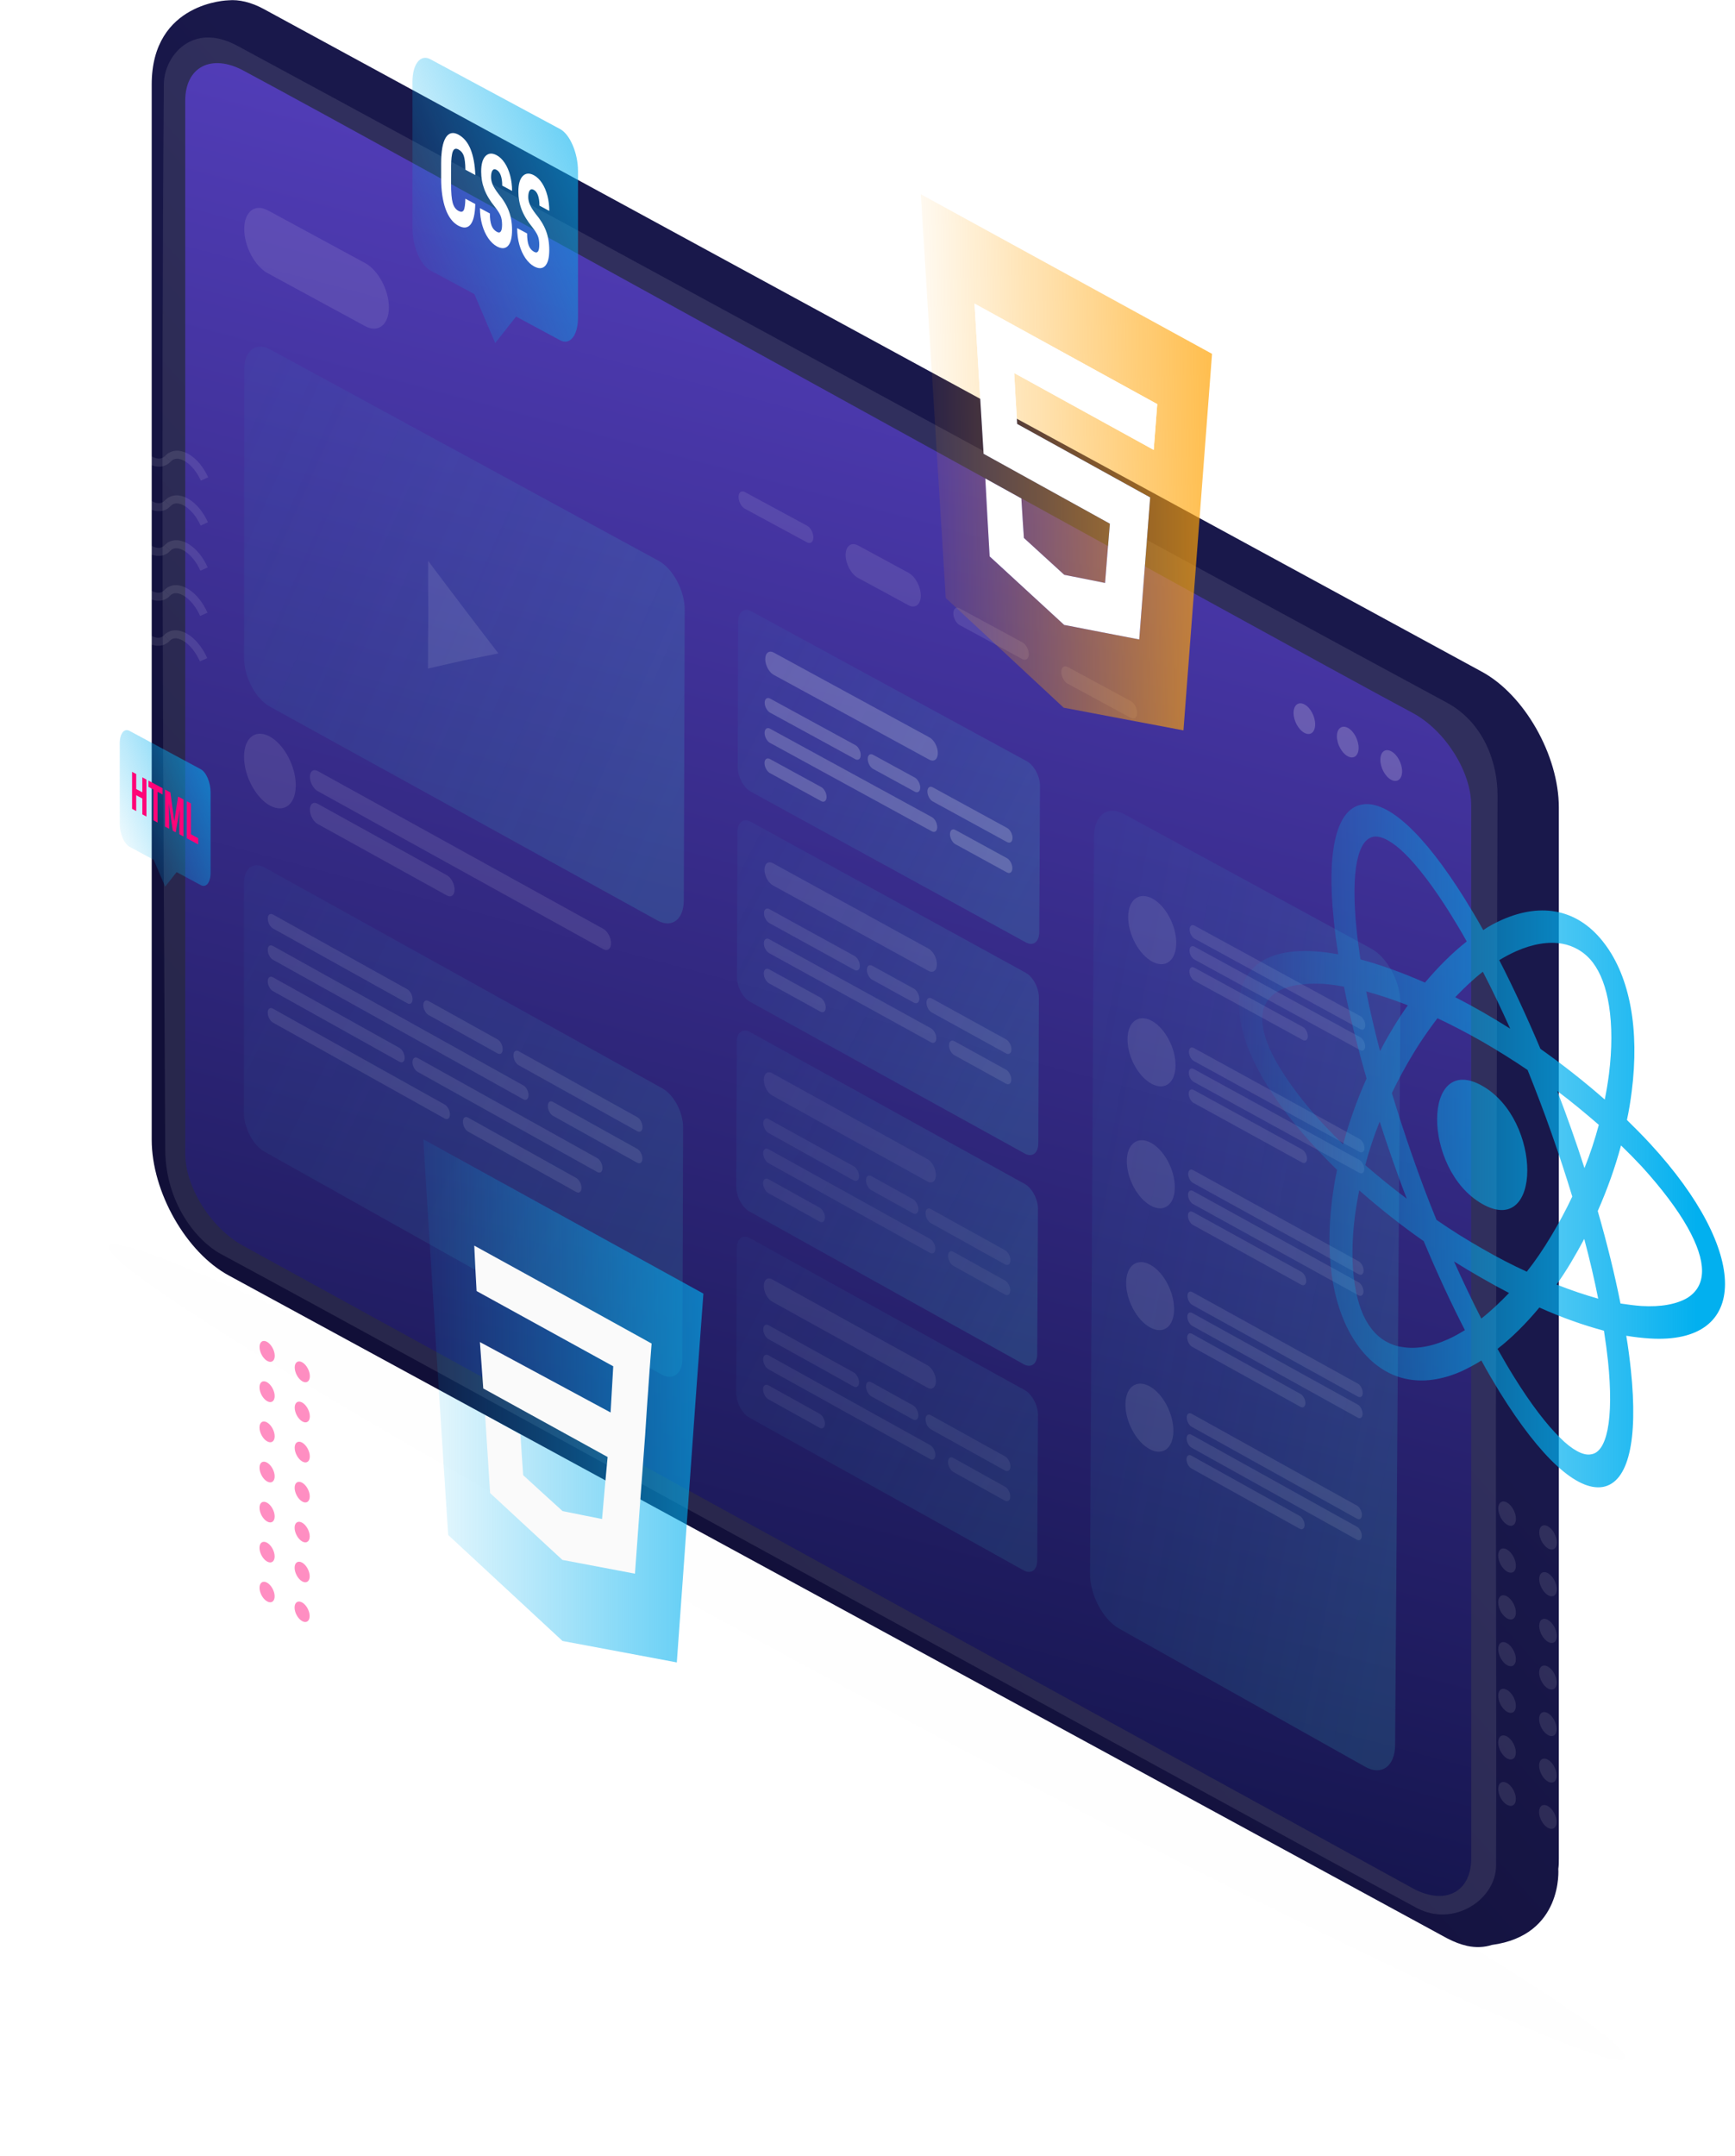 <svg width="648" height="805" viewBox="0 0 648 805" fill="none" xmlns="http://www.w3.org/2000/svg">
<g opacity="0.5" filter="url(#filter0_d)">
<ellipse rx="321.317" ry="15.412" transform="matrix(0.881 0.472 -0.529 0.848 323.802 612.947)" fill="black" fill-opacity="0.01"/>
</g>
<path d="M56.66 31.549C56.66 0.647 85.343 0.111 85.343 0.111C89.193 -0.246 93.813 0.826 98.433 3.326L553.33 250.764C569.308 259.338 582.205 282.023 582.205 301.494V693.933C582.205 695.362 582.205 696.612 582.013 697.863C582.013 697.863 583.938 722.691 557.18 726.264C554.485 727.157 551.212 727.336 547.94 726.621C545.63 726.085 543.127 725.192 540.432 723.763L85.535 476.326C69.557 467.752 56.66 445.066 56.66 425.596V33.157C56.66 32.8 56.66 32.442 56.66 32.264C56.66 32.085 56.66 31.906 56.66 31.549Z" fill="url(#paint0_linear)"/>
<path opacity="0.1" fill-rule="evenodd" clip-rule="evenodd" d="M88.532 17.035C149.65 49.883 483.06 231.559 540.255 262.301C554.23 269.812 559.361 284.934 559.315 297.104C559.065 362.667 559.013 437.703 558.76 503.569C558.508 569.653 559.016 630.134 558.76 696.607C558.76 709.262 542.929 719.865 529.082 712.426C470.67 681.044 142.344 500.413 82.486 468.254C73.602 463.482 61.832 449.362 61.718 429.315C60.929 290.346 60.141 165.047 61.192 31.394C61.274 21.091 71.674 7.974 88.532 17.035Z" fill="white"/>
<path d="M69.18 37.622V430.776C69.18 443.458 78.998 458.82 90.933 465.251L527.732 705.164C539.667 711.594 549.484 706.593 549.484 693.91V300.756C549.484 288.074 539.667 272.712 527.732 266.282C477.938 239.728 140.727 52.923 90.933 26.369C78.998 19.938 69.18 24.94 69.18 37.622Z" fill="url(#paint1_linear)"/>
<path opacity="0.2" fill-rule="evenodd" clip-rule="evenodd" d="M519.62 280.549C521.905 281.772 523.688 285.144 523.664 288.062C523.644 290.981 521.876 292.398 519.542 291.161C517.306 289.952 515.522 286.595 515.547 283.682C515.566 280.763 517.335 279.331 519.62 280.554V280.549Z" fill="white"/>
<path opacity="0.2" fill-rule="evenodd" clip-rule="evenodd" d="M503.429 271.799C505.665 273.008 507.448 276.384 507.429 279.302C507.409 282.221 505.592 283.61 503.361 282.401C501.124 281.193 499.292 277.816 499.312 274.903C499.331 271.989 501.192 270.596 503.429 271.799Z" fill="white"/>
<path opacity="0.2" fill-rule="evenodd" clip-rule="evenodd" d="M487.244 263.063C489.504 264.281 491.214 267.618 491.195 270.532C491.175 273.445 489.412 274.863 487.175 273.66C484.89 272.427 483.107 269.08 483.127 266.166C483.146 263.253 484.983 261.845 487.244 263.063Z" fill="white"/>
<path opacity="0.6" fill-rule="evenodd" clip-rule="evenodd" d="M419.724 303.931C450.414 320.619 481.192 337.389 512.072 354.193C518.187 357.521 523.098 366.725 523.04 374.686C522.708 421.026 522.377 467.322 522.046 513.487C521.714 559.563 521.388 605.635 521.057 651.581C520.998 659.542 516.024 663.177 509.938 659.761C479.204 642.509 448.572 625.3 418.028 608.169C411.991 604.783 407.095 595.642 407.134 587.725C407.382 542.028 407.626 496.2 407.874 450.376C408.123 404.46 408.371 358.413 408.62 312.321C408.664 304.404 413.653 300.633 419.719 303.931H419.724Z" fill="url(#paint2_linear)"/>
<g opacity="0.1">
<path fill-rule="evenodd" clip-rule="evenodd" d="M430.453 335.557C435.427 338.271 439.354 345.73 439.315 352.206C439.276 358.681 435.267 361.784 430.321 359.066C425.322 356.347 421.327 348.863 421.361 342.398C421.395 335.927 425.478 332.848 430.453 335.557Z" fill="white"/>
<path fill-rule="evenodd" clip-rule="evenodd" d="M446.122 353.497C466.742 364.742 487.317 376.007 508.044 387.315C509.057 387.866 509.88 389.381 509.871 390.75C509.861 392.075 509.023 392.684 508.01 392.134C487.283 380.825 466.712 369.551 446.093 358.306C445.07 357.745 444.256 356.225 444.261 354.905C444.271 353.541 445.094 352.946 446.117 353.507L446.122 353.497Z" fill="white"/>
<path fill-rule="evenodd" clip-rule="evenodd" d="M446.078 361.341C459.565 368.708 473.109 376.089 486.645 383.505C487.619 384.041 488.481 385.61 488.472 386.935C488.462 388.26 487.585 388.894 486.61 388.363C473.08 380.942 459.535 373.561 446.049 366.189C445.026 365.629 444.212 364.065 444.222 362.739C444.232 361.419 445.06 360.781 446.078 361.341Z" fill="white"/>
<path fill-rule="evenodd" clip-rule="evenodd" d="M446.171 345.653C466.796 356.888 487.371 368.148 508.103 379.447C509.116 379.997 509.939 381.556 509.93 382.881C509.92 384.207 509.082 384.86 508.069 384.309C487.342 373.005 466.766 361.746 446.142 350.5C445.119 349.945 444.305 348.376 444.31 347.056C444.32 345.735 445.148 345.097 446.167 345.657L446.171 345.653Z" fill="white"/>
</g>
<g opacity="0.1">
<path fill-rule="evenodd" clip-rule="evenodd" d="M430.194 381.21C435.164 383.934 439.086 391.403 439.047 397.878C439.008 404.353 435.003 407.403 430.057 404.675C425.063 401.947 421.068 394.497 421.107 388.031C421.141 381.561 425.224 378.487 430.194 381.21Z" fill="white"/>
<path fill-rule="evenodd" clip-rule="evenodd" d="M445.849 399.184C466.453 410.473 487.014 421.781 507.726 433.134C508.74 433.689 509.563 435.243 509.553 436.574C509.543 437.899 508.705 438.508 507.692 437.952C486.98 426.595 466.424 415.282 445.819 403.988C444.796 403.428 443.982 401.903 443.992 400.582C444.002 399.262 444.825 398.628 445.849 399.189V399.184Z" fill="white"/>
<path fill-rule="evenodd" clip-rule="evenodd" d="M445.804 406.984C459.281 414.38 472.816 421.791 486.342 429.235C487.316 429.771 488.178 431.345 488.169 432.67C488.159 433.996 487.282 434.629 486.312 434.093C472.787 426.643 459.257 419.233 445.78 411.832C444.757 411.271 443.943 409.703 443.953 408.382C443.963 407.062 444.786 406.428 445.809 406.989L445.804 406.984Z" fill="white"/>
<path fill-rule="evenodd" clip-rule="evenodd" d="M445.898 391.344C466.507 402.623 487.068 413.971 507.785 425.314C508.799 425.869 509.622 427.379 509.612 428.705C509.602 430.03 508.764 430.683 507.751 430.127C487.039 418.78 466.478 407.471 445.869 396.187C444.845 395.627 444.032 394.058 444.041 392.738C444.051 391.373 444.875 390.784 445.898 391.339V391.344Z" fill="white"/>
</g>
<g opacity="0.1">
<path fill-rule="evenodd" clip-rule="evenodd" d="M429.931 426.78C434.9 429.513 438.818 436.948 438.779 443.424C438.74 449.899 434.735 452.944 429.794 450.201C424.805 447.463 420.81 440.003 420.849 433.538C420.883 427.068 424.961 424.047 429.931 426.78Z" fill="white"/>
<path fill-rule="evenodd" clip-rule="evenodd" d="M445.575 444.744C466.165 456.077 486.711 467.429 507.408 478.825C508.422 479.381 509.24 480.94 509.236 482.265C509.226 483.59 508.388 484.243 507.379 483.683C486.682 472.282 466.141 460.925 445.55 449.587C444.527 449.027 443.714 447.453 443.723 446.132C443.733 444.812 444.556 444.179 445.58 444.739L445.575 444.744Z" fill="white"/>
<path fill-rule="evenodd" clip-rule="evenodd" d="M445.531 452.583C458.998 460.009 472.524 467.449 486.039 474.923C487.014 475.458 487.871 476.988 487.866 478.314C487.857 479.639 486.98 480.272 486.01 479.731C472.494 472.253 458.969 464.813 445.507 457.382C444.484 456.817 443.67 455.248 443.68 453.928C443.69 452.608 444.513 452.018 445.536 452.583H445.531Z" fill="white"/>
<path fill-rule="evenodd" clip-rule="evenodd" d="M445.624 436.944C466.219 448.272 486.765 459.614 507.463 471.006C508.476 471.561 509.295 473.076 509.29 474.445C509.28 475.771 508.442 476.38 507.433 475.819C486.736 464.428 466.19 453.076 445.6 441.748C444.576 441.187 443.763 439.658 443.773 438.337C443.782 436.973 444.606 436.383 445.629 436.944H445.624Z" fill="white"/>
</g>
<g opacity="0.1">
<path fill-rule="evenodd" clip-rule="evenodd" d="M429.668 472.302C434.633 475.045 438.55 482.489 438.511 488.921C438.472 495.396 434.472 498.431 429.537 495.679C424.552 492.931 420.562 485.462 420.596 478.996C420.63 472.57 424.703 469.559 429.668 472.302Z" fill="white"/>
<path fill-rule="evenodd" clip-rule="evenodd" d="M445.309 490.3C465.885 501.677 486.426 513.054 507.148 524.518C508.122 525.054 508.931 526.637 508.921 527.963C508.911 529.288 508.088 529.916 507.114 529.376C486.397 517.867 465.855 506.486 445.28 495.099C444.257 494.534 443.448 492.96 443.453 491.64C443.463 490.363 444.286 489.73 445.309 490.295V490.3Z" fill="white"/>
<path fill-rule="evenodd" clip-rule="evenodd" d="M445.26 498.095C458.717 505.545 472.233 513.019 485.739 520.522C486.713 521.063 487.571 522.593 487.561 523.918C487.551 525.244 486.679 525.872 485.704 525.331C472.199 517.828 458.683 510.354 445.231 502.9C444.212 502.334 443.399 500.761 443.404 499.44C443.413 498.12 444.237 497.53 445.26 498.095Z" fill="white"/>
<path fill-rule="evenodd" clip-rule="evenodd" d="M445.353 482.499C465.933 493.871 486.474 505.238 507.196 516.693C508.17 517.229 508.979 518.812 508.969 520.138C508.96 521.463 508.136 522.047 507.162 521.507C486.44 510.047 465.899 498.675 445.323 487.299C444.3 486.733 443.491 485.208 443.496 483.883C443.506 482.563 444.329 481.929 445.353 482.495V482.499Z" fill="white"/>
</g>
<g opacity="0.1">
<path fill-rule="evenodd" clip-rule="evenodd" d="M429.409 517.691C434.369 520.444 438.282 527.899 438.248 534.374C438.209 540.805 434.213 543.831 429.278 541.068C424.294 538.311 420.308 530.832 420.342 524.41C420.376 517.94 424.449 514.939 429.409 517.691Z" fill="white"/>
<path fill-rule="evenodd" clip-rule="evenodd" d="M445.035 535.767C465.595 547.188 486.122 558.613 506.829 570.116C507.804 570.657 508.613 572.197 508.603 573.522C508.593 574.847 507.77 575.476 506.795 574.935C486.093 563.427 465.566 552.001 445.005 540.571C443.987 540.006 443.173 538.432 443.183 537.107C443.193 535.786 444.016 535.202 445.035 535.767Z" fill="white"/>
<path fill-rule="evenodd" clip-rule="evenodd" d="M444.986 543.568C458.433 551.047 471.939 558.545 485.435 566.078C486.405 566.618 487.267 568.153 487.257 569.478C487.247 570.804 486.375 571.388 485.401 570.847C471.905 563.31 458.399 555.812 444.956 548.328C443.938 547.758 443.124 546.228 443.134 544.908C443.144 543.587 443.967 543.003 444.986 543.568Z" fill="white"/>
<path fill-rule="evenodd" clip-rule="evenodd" d="M445.079 527.923C465.645 539.338 486.172 550.749 506.879 562.248C507.853 562.789 508.662 564.372 508.652 565.697C508.642 567.023 507.819 567.651 506.845 567.11C486.137 555.607 465.611 544.191 445.05 532.771C444.031 532.205 443.218 530.632 443.228 529.306C443.237 527.986 444.061 527.358 445.079 527.923Z" fill="white"/>
</g>
<g opacity="0.1">
<path fill-rule="evenodd" clip-rule="evenodd" d="M118.608 287.877C153.966 307.439 189.617 327.108 225.32 346.841C226.914 347.723 228.224 350.13 228.219 352.225C228.215 354.32 226.899 355.309 225.301 354.427C189.602 334.68 153.952 314.952 118.599 295.38C117.044 294.523 115.744 292.116 115.744 290.079C115.744 287.999 117.054 287.019 118.604 287.877H118.608Z" fill="white"/>
<path fill-rule="evenodd" clip-rule="evenodd" d="M118.599 300.111C134.628 308.989 150.76 317.89 166.931 326.831C168.486 327.688 169.787 330.11 169.782 332.195C169.777 334.281 168.471 335.255 166.917 334.393C150.751 325.447 134.614 316.541 118.589 307.654C117.035 306.791 115.734 304.389 115.734 302.304C115.734 300.224 117.04 299.244 118.594 300.107L118.599 300.111Z" fill="white"/>
<path fill-rule="evenodd" clip-rule="evenodd" d="M100.787 275.044C106.141 277.996 110.473 286.143 110.468 293.256C110.463 300.365 106.151 303.746 100.772 300.789C95.447 297.826 91.14 289.685 91.14 282.581C91.145 275.477 95.432 272.091 100.787 275.044Z" fill="white"/>
</g>
<path opacity="0.6" fill-rule="evenodd" clip-rule="evenodd" d="M100.821 130.445C124.802 143.503 148.9 156.595 173.072 169.73C197.257 182.876 221.58 196.133 245.951 209.395C251.344 212.328 255.739 220.533 255.72 227.691C255.612 263.887 255.5 300.083 255.393 336.191C255.374 343.309 250.989 346.71 245.566 343.723C221.239 330.32 196.975 316.892 172.843 303.591C148.72 290.299 124.676 277.051 100.748 263.838C95.462 260.919 91.154 252.778 91.159 245.718C91.174 209.848 91.189 173.984 91.203 138.075C91.208 130.972 95.525 127.561 100.821 130.445Z" fill="url(#paint3_linear)"/>
<path opacity="0.1" fill-rule="evenodd" clip-rule="evenodd" d="M186.148 243.978C181.739 238.258 177.334 232.504 172.973 226.745C168.564 220.947 164.203 215.178 159.891 209.415C159.882 216.153 159.921 222.872 159.96 229.634C159.901 236.3 159.843 242.97 159.833 249.659C164.155 248.651 168.525 247.642 172.944 246.663C177.315 245.766 181.734 244.87 186.153 243.978H186.148Z" fill="white"/>
<path opacity="0.5" fill-rule="evenodd" clip-rule="evenodd" d="M98.774 323.912C123.354 337.569 148.008 351.221 172.735 364.956C197.476 378.696 222.393 392.548 247.373 406.399C251.675 408.787 255.154 415.355 255.134 420.987C255.047 449.806 254.959 478.577 254.876 507.308C254.861 512.941 251.358 515.655 247.066 513.248C222.125 499.269 197.252 485.291 172.554 471.424C147.872 457.563 123.257 443.789 98.72 430.005C94.555 427.667 91.086 421.079 91.091 415.491C91.1 386.988 91.115 358.442 91.125 329.851C91.125 324.263 94.603 321.603 98.779 323.922L98.774 323.912Z" fill="url(#paint4_linear)"/>
<g opacity="0.1">
<path fill-rule="evenodd" clip-rule="evenodd" d="M101.956 341.491C118.658 350.773 135.389 360.098 152.14 369.414C153.246 370.028 154.074 371.67 154.074 373.107C154.074 374.54 153.241 375.246 152.135 374.632C135.389 365.312 118.658 355.981 101.956 346.695C100.85 346.081 100.021 344.444 100.021 343.016C100.021 341.584 100.85 340.877 101.961 341.496L101.956 341.491Z" fill="white"/>
<path fill-rule="evenodd" clip-rule="evenodd" d="M160.077 373.809C168.647 378.564 177.208 383.354 185.822 388.124C186.933 388.738 187.756 390.389 187.751 391.822C187.746 393.259 186.923 393.961 185.812 393.342C177.198 388.567 168.637 383.782 160.072 379.022C158.961 378.408 158.089 376.762 158.094 375.329C158.094 373.897 158.971 373.19 160.082 373.809H160.077Z" fill="white"/>
<path fill-rule="evenodd" clip-rule="evenodd" d="M193.711 392.533C208.464 400.738 223.227 408.933 238.039 417.172C239.101 417.762 239.973 419.418 239.968 420.86C239.963 422.303 239.086 422.999 238.024 422.41C223.217 414.166 208.449 405.966 193.701 397.761C192.629 397.167 191.767 395.495 191.772 394.058C191.776 392.621 192.639 391.939 193.711 392.533Z" fill="white"/>
<path fill-rule="evenodd" clip-rule="evenodd" d="M101.951 353.234C133.016 370.521 164.169 387.895 195.474 405.308C196.536 405.898 197.408 407.53 197.403 408.967C197.398 410.405 196.521 411.082 195.464 410.488C164.16 393.064 133.011 375.68 101.946 358.389C100.84 357.775 100.012 356.138 100.012 354.71C100.012 353.278 100.84 352.615 101.951 353.234Z" fill="white"/>
<path fill-rule="evenodd" clip-rule="evenodd" d="M206.553 411.486C217.004 417.294 227.499 423.14 238.003 428.992C239.065 429.582 239.937 431.194 239.933 432.636C239.928 434.079 239.051 434.775 237.989 434.186C227.489 428.334 216.994 422.483 206.543 416.675C205.432 416.056 204.609 414.405 204.614 412.967C204.619 411.53 205.447 410.872 206.553 411.491V411.486Z" fill="white"/>
<path fill-rule="evenodd" clip-rule="evenodd" d="M101.946 364.937C117.625 373.682 133.387 382.496 149.207 391.305C150.269 391.895 151.141 393.566 151.137 394.998C151.137 396.431 150.26 397.064 149.197 396.475C133.377 387.666 117.62 378.847 101.941 370.096C100.835 369.478 100.007 367.889 100.007 366.457C100.007 365.024 100.835 364.318 101.941 364.937H101.946Z" fill="white"/>
<path fill-rule="evenodd" clip-rule="evenodd" d="M156.028 395.091C178.333 407.505 200.672 419.973 223.075 432.456C224.185 433.075 225.009 434.726 225.004 436.169C224.999 437.606 224.171 438.264 223.065 437.645C200.667 425.157 178.328 412.684 156.023 400.265C154.912 399.646 154.04 398.048 154.045 396.616C154.045 395.183 154.922 394.477 156.032 395.096L156.028 395.091Z" fill="white"/>
<path fill-rule="evenodd" clip-rule="evenodd" d="M101.937 376.64C123.272 388.538 144.652 400.475 166.114 412.456C167.186 413.055 168.048 414.717 168.043 416.154C168.043 417.587 167.176 418.274 166.104 417.674C144.642 405.689 123.262 393.747 101.932 381.844C100.826 381.225 99.997 379.593 99.997 378.16C99.997 376.728 100.826 376.026 101.932 376.64H101.937Z" fill="white"/>
<path fill-rule="evenodd" clip-rule="evenodd" d="M174.82 417.318C188.267 424.817 201.71 432.344 215.206 439.867C216.317 440.486 217.184 442.138 217.184 443.58C217.179 445.017 216.307 445.719 215.196 445.1C201.7 437.572 188.262 430.04 174.815 422.542C173.709 421.923 172.881 420.276 172.886 418.843C172.891 417.406 173.714 416.705 174.825 417.323L174.82 417.318Z" fill="white"/>
</g>
<path opacity="0.6" fill-rule="evenodd" clip-rule="evenodd" d="M280.567 228.245C314.741 246.843 349.022 265.484 383.455 284.223C386.217 285.728 388.439 289.884 388.424 293.49C388.332 311.727 388.239 329.915 388.147 348.108C388.127 351.708 385.886 353.409 383.167 351.918C348.735 333.047 314.488 314.294 280.392 295.609C277.727 294.147 275.505 290.006 275.515 286.42C275.573 268.329 275.637 250.234 275.695 232.051C275.705 228.508 277.941 226.813 280.572 228.245H280.567Z" fill="url(#paint5_linear)"/>
<path opacity="0.6" fill-rule="evenodd" clip-rule="evenodd" d="M280.348 306.84C314.439 325.545 348.681 344.317 383.109 363.251C385.827 364.747 388.039 368.932 388.02 372.538C387.927 390.726 387.883 408.875 387.791 427.019C387.771 430.576 385.486 432.271 382.768 430.766C348.379 411.764 314.176 392.884 280.119 374.072C277.459 372.601 275.237 368.45 275.247 364.908C275.305 346.856 275.369 328.809 275.427 310.714C275.437 307.089 277.683 305.374 280.348 306.835V306.84Z" fill="url(#paint6_linear)"/>
<g opacity="0.1">
<path fill-rule="evenodd" clip-rule="evenodd" d="M287.33 339.47C297.947 345.302 308.563 351.139 319.175 356.981C320.242 357.57 321.158 359.261 321.153 360.703C321.148 362.107 320.223 362.779 319.156 362.189C308.544 356.343 297.927 350.501 287.311 344.669C286.244 344.084 285.328 342.398 285.333 341C285.337 339.558 286.263 338.881 287.33 339.465V339.47Z" fill="white"/>
<path fill-rule="evenodd" clip-rule="evenodd" d="M325.767 360.62C330.955 363.48 336.188 366.34 341.372 369.205C342.439 369.794 343.355 371.485 343.351 372.932C343.346 374.335 342.42 375.008 341.353 374.423C336.169 371.558 330.931 368.693 325.747 365.833C324.631 365.219 323.764 363.553 323.769 362.155C323.774 360.708 324.651 360.006 325.767 360.62Z" fill="white"/>
<path fill-rule="evenodd" clip-rule="evenodd" d="M348.013 372.845C357.222 377.912 366.474 383.028 375.741 388.114C376.896 388.748 377.773 390.4 377.763 391.851C377.758 393.255 376.872 393.976 375.717 393.342C366.45 388.251 357.202 383.14 347.994 378.068C346.878 377.454 346.011 375.788 346.021 374.384C346.025 372.937 346.902 372.236 348.018 372.85L348.013 372.845Z" fill="white"/>
<path fill-rule="evenodd" clip-rule="evenodd" d="M287.286 350.71C307.399 361.775 327.511 372.864 347.721 383.983C348.788 384.572 349.704 386.268 349.694 387.715C349.69 389.162 348.764 389.79 347.697 389.201C327.492 378.078 307.379 366.983 287.266 355.914C286.199 355.329 285.283 353.687 285.288 352.24C285.293 350.798 286.219 350.121 287.286 350.71Z" fill="white"/>
<path fill-rule="evenodd" clip-rule="evenodd" d="M356.448 388.787C362.845 392.304 369.281 395.871 375.688 399.403C376.843 400.042 377.72 401.693 377.71 403.14C377.705 404.587 376.814 405.265 375.664 404.626C369.257 401.094 362.82 397.528 356.423 394.01C355.307 393.396 354.44 391.769 354.45 390.321C354.455 388.874 355.332 388.178 356.448 388.792V388.787Z" fill="white"/>
<path fill-rule="evenodd" clip-rule="evenodd" d="M287.247 361.945C293.644 365.468 300.041 368.991 306.434 372.513C307.501 373.103 308.417 374.794 308.412 376.236C308.407 377.678 307.481 378.355 306.414 377.766C300.017 374.238 293.624 370.716 287.227 367.193C286.16 366.608 285.244 364.918 285.249 363.475C285.254 362.033 286.18 361.356 287.247 361.945Z" fill="white"/>
<path fill-rule="evenodd" clip-rule="evenodd" d="M288.698 322.349C307.997 332.936 327.345 343.572 346.785 354.233C348.534 355.193 349.928 357.814 349.918 360.094C349.908 362.418 348.495 363.48 346.746 362.52C327.306 351.85 307.963 341.209 288.669 330.612C286.925 329.652 285.526 327.05 285.531 324.731C285.541 322.456 286.954 321.389 288.698 322.349Z" fill="white"/>
</g>
<g opacity="0.6">
<path fill-rule="evenodd" clip-rule="evenodd" d="M280.081 385.351C314.133 404.183 348.331 423.082 382.715 442.098C385.433 443.604 387.689 447.799 387.67 451.356C387.577 469.5 387.485 487.605 387.392 505.706C387.372 509.306 385.092 510.948 382.374 509.438C348.029 490.309 313.865 471.298 279.852 452.359C277.191 450.878 274.975 446.761 274.984 443.18C275.043 425.172 275.106 407.169 275.165 389.074C275.174 385.575 277.416 383.875 280.076 385.346L280.081 385.351Z" fill="url(#paint7_linear)"/>
<g opacity="0.1">
<path fill-rule="evenodd" clip-rule="evenodd" d="M287.053 417.873C297.655 423.744 308.257 429.62 318.859 435.506C319.926 436.095 320.837 437.791 320.832 439.238C320.827 440.685 319.902 441.353 318.835 440.763C308.232 434.877 297.635 428.992 287.028 423.077C285.966 422.482 285.045 420.84 285.055 419.398C285.06 417.956 285.986 417.284 287.048 417.873H287.053Z" fill="white"/>
<path fill-rule="evenodd" clip-rule="evenodd" d="M325.44 439.165C330.62 442.045 335.848 444.924 341.027 447.809C342.094 448.403 343.005 450.099 343 451.546C342.995 452.993 342.069 453.665 341.002 453.071C335.823 450.186 330.595 447.302 325.416 444.422C324.305 443.804 323.438 442.137 323.443 440.69C323.448 439.243 324.325 438.546 325.44 439.165Z" fill="white"/>
<path fill-rule="evenodd" clip-rule="evenodd" d="M347.663 451.477C356.862 456.578 366.1 461.728 375.357 466.849C376.512 467.487 377.384 469.144 377.379 470.591C377.374 472.038 376.487 472.754 375.332 472.116C366.08 466.99 356.837 461.84 347.644 456.734C346.528 456.115 345.665 454.444 345.67 452.997C345.675 451.55 346.552 450.853 347.668 451.472L347.663 451.477Z" fill="white"/>
<path fill-rule="evenodd" clip-rule="evenodd" d="M287.014 429.113C307.102 440.256 327.19 451.418 347.371 462.615C348.438 463.204 349.349 464.861 349.344 466.308C349.339 467.755 348.414 468.422 347.347 467.833C327.166 456.637 307.078 445.464 286.994 434.317C285.932 433.727 285.016 432.037 285.021 430.594C285.026 429.152 285.952 428.524 287.014 429.113Z" fill="white"/>
<path fill-rule="evenodd" clip-rule="evenodd" d="M356.082 467.448C362.47 470.99 368.901 474.576 375.298 478.133C376.448 478.771 377.325 480.384 377.32 481.836C377.315 483.283 376.429 483.999 375.274 483.361C368.877 479.804 362.445 476.213 356.058 472.671C354.942 472.052 354.08 470.376 354.085 468.929C354.089 467.482 354.966 466.829 356.082 467.448Z" fill="white"/>
<path fill-rule="evenodd" clip-rule="evenodd" d="M286.974 440.31C293.362 443.852 299.749 447.404 306.137 450.951C307.204 451.54 308.115 453.236 308.11 454.639C308.105 456.086 307.179 456.754 306.117 456.159C299.73 452.607 293.342 449.06 286.955 445.513C285.893 444.924 284.977 443.233 284.981 441.791C284.986 440.393 285.912 439.72 286.974 440.31Z" fill="white"/>
<path fill-rule="evenodd" clip-rule="evenodd" d="M288.421 400.757C307.696 411.418 327.019 422.122 346.435 432.86C348.179 433.825 349.573 436.495 349.563 438.775C349.553 441.056 348.141 442.157 346.396 441.192C326.98 430.449 307.662 419.735 288.392 409.064C286.648 408.1 285.25 405.444 285.259 403.174C285.269 400.898 286.677 399.792 288.421 400.757Z" fill="white"/>
</g>
</g>
<g opacity="0.7">
<path opacity="0.6" fill-rule="evenodd" clip-rule="evenodd" d="M280.081 462.334C314.133 481.165 348.331 500.064 382.715 519.081C385.433 520.586 387.689 524.781 387.67 528.338C387.577 546.482 387.485 564.587 387.392 582.688C387.372 586.288 385.092 587.93 382.374 586.42C348.029 567.292 313.865 548.28 279.852 529.342C277.191 527.86 274.975 523.743 274.984 520.162C275.043 502.154 275.106 484.151 275.165 466.056C275.174 462.558 277.416 460.857 280.076 462.329L280.081 462.334Z" fill="url(#paint8_linear)"/>
<g opacity="0.1">
<path fill-rule="evenodd" clip-rule="evenodd" d="M287.053 494.856C297.655 500.727 308.257 506.603 318.859 512.488C319.926 513.078 320.837 514.773 320.832 516.22C320.827 517.668 319.902 518.335 318.835 517.745C308.232 511.86 297.635 505.974 287.028 500.059C285.966 499.465 285.045 497.823 285.055 496.381C285.06 494.938 285.986 494.266 287.048 494.856H287.053Z" fill="white"/>
<path fill-rule="evenodd" clip-rule="evenodd" d="M325.44 516.148C330.62 519.027 335.848 521.907 341.027 524.791C342.094 525.385 343.005 527.081 343 528.528C342.995 529.975 342.069 530.647 341.002 530.053C335.823 527.169 330.595 524.284 325.416 521.405C324.305 520.786 323.438 519.12 323.443 517.673C323.448 516.226 324.325 515.529 325.44 516.148Z" fill="white"/>
<path fill-rule="evenodd" clip-rule="evenodd" d="M347.663 528.459C356.862 533.56 366.1 538.71 375.357 543.831C376.512 544.469 377.384 546.126 377.379 547.573C377.374 549.02 376.487 549.736 375.332 549.098C366.08 543.972 356.837 538.822 347.644 533.716C346.528 533.098 345.665 531.426 345.67 529.979C345.675 528.532 346.552 527.836 347.668 528.454L347.663 528.459Z" fill="white"/>
<path fill-rule="evenodd" clip-rule="evenodd" d="M287.014 506.096C307.102 517.238 327.19 528.401 347.371 539.597C348.438 540.187 349.349 541.843 349.344 543.29C349.339 544.737 348.414 545.405 347.347 544.815C327.166 533.619 307.078 522.447 286.994 511.299C285.932 510.71 285.016 509.019 285.021 507.577C285.026 506.135 285.952 505.506 287.014 506.096Z" fill="white"/>
<path fill-rule="evenodd" clip-rule="evenodd" d="M356.082 544.43C362.47 547.973 368.901 551.559 375.298 555.115C376.448 555.754 377.325 557.366 377.32 558.818C377.315 560.265 376.429 560.982 375.274 560.343C368.877 556.786 362.445 553.196 356.058 549.654C354.942 549.035 354.08 547.359 354.085 545.912C354.089 544.465 354.966 543.812 356.082 544.43Z" fill="white"/>
<path fill-rule="evenodd" clip-rule="evenodd" d="M286.974 517.292C293.362 520.834 299.749 524.386 306.137 527.933C307.204 528.523 308.115 530.218 308.11 531.622C308.105 533.069 307.179 533.736 306.117 533.142C299.73 529.59 293.342 526.043 286.955 522.496C285.893 521.906 284.977 520.216 284.981 518.773C284.986 517.375 285.912 516.703 286.974 517.292Z" fill="white"/>
<path fill-rule="evenodd" clip-rule="evenodd" d="M288.421 477.74C307.696 488.4 327.019 499.104 346.435 509.843C348.179 510.808 349.573 513.478 349.563 515.758C349.553 518.038 348.141 519.139 346.396 518.174C326.98 507.431 307.662 496.717 288.392 486.047C286.648 485.082 285.25 482.427 285.259 480.156C285.269 477.881 286.677 476.775 288.421 477.74Z" fill="white"/>
</g>
</g>
<g opacity="0.2">
<path fill-rule="evenodd" clip-rule="evenodd" d="M287.604 260.846C298.23 266.639 308.861 272.437 319.488 278.24C320.555 278.825 321.471 280.511 321.466 281.958C321.461 283.405 320.535 284.082 319.463 283.497C308.837 277.69 298.206 271.892 287.579 266.094C286.512 265.514 285.596 263.828 285.601 262.386C285.606 260.944 286.532 260.262 287.599 260.846H287.604Z" fill="white"/>
<path fill-rule="evenodd" clip-rule="evenodd" d="M326.089 281.851C331.283 284.691 336.525 287.532 341.714 290.377C342.781 290.962 343.697 292.653 343.692 294.1C343.688 295.547 342.757 296.224 341.69 295.639C336.496 292.794 331.259 289.948 326.065 287.108C324.949 286.499 324.082 284.837 324.087 283.39C324.091 281.943 324.973 281.242 326.089 281.851Z" fill="white"/>
<path fill-rule="evenodd" clip-rule="evenodd" d="M348.369 293.998C357.588 299.031 366.85 304.107 376.131 309.165C377.286 309.793 378.163 311.445 378.158 312.892C378.153 314.339 377.262 315.06 376.107 314.432C366.83 309.374 357.568 304.297 348.35 299.26C347.234 298.651 346.367 296.984 346.372 295.537C346.377 294.09 347.258 293.388 348.374 293.998H348.369Z" fill="white"/>
<path fill-rule="evenodd" clip-rule="evenodd" d="M287.565 272.087C307.702 283.079 327.839 294.09 348.073 305.135C349.14 305.72 350.056 307.411 350.051 308.902C350.046 310.349 349.121 311.026 348.049 310.441C327.819 299.396 307.682 288.375 287.545 277.378C286.478 276.793 285.562 275.112 285.567 273.67C285.572 272.184 286.498 271.507 287.565 272.087Z" fill="white"/>
<path fill-rule="evenodd" clip-rule="evenodd" d="M356.809 309.905C363.212 313.398 369.614 316.936 376.074 320.449C377.229 321.077 378.106 322.729 378.101 324.225C378.096 325.672 377.205 326.393 376.05 325.764C369.589 322.251 363.192 318.714 356.79 315.216C355.674 314.607 354.807 312.936 354.812 311.489C354.817 309.998 355.694 309.296 356.814 309.905H356.809Z" fill="white"/>
<path fill-rule="evenodd" clip-rule="evenodd" d="M287.525 283.41C293.927 286.908 300.334 290.406 306.737 293.909C307.804 294.494 308.72 296.18 308.715 297.578C308.71 299.064 307.784 299.741 306.717 299.157C300.315 295.654 293.908 292.155 287.506 288.652C286.439 288.067 285.523 286.343 285.528 284.9C285.532 283.502 286.458 282.825 287.525 283.405V283.41Z" fill="white"/>
<path fill-rule="evenodd" clip-rule="evenodd" d="M288.977 243.676C308.3 254.191 327.672 264.754 347.137 275.346C348.886 276.296 350.284 278.956 350.274 281.237C350.265 283.517 348.852 284.628 347.102 283.678C327.638 273.08 308.271 262.508 288.952 251.988C287.208 251.038 285.805 248.393 285.81 246.117C285.819 243.842 287.232 242.726 288.981 243.676H288.977Z" fill="white"/>
</g>
<path opacity="0.1" fill-rule="evenodd" clip-rule="evenodd" d="M100.022 78.541C112.124 85.089 124.266 91.662 136.418 98.259C141.275 100.895 145.256 108.335 145.246 114.805C145.236 121.275 141.246 124.433 136.388 121.792C124.242 115.185 112.105 108.593 100.002 102.035C95.15 99.404 91.213 91.988 91.213 85.537C91.218 79.082 95.159 75.92 100.012 78.551L100.022 78.541Z" fill="white"/>
<path opacity="0.1" fill-rule="evenodd" clip-rule="evenodd" d="M320.472 203.675C326.742 207.076 333.013 210.472 339.322 213.887C341.851 215.257 343.927 219.115 343.912 222.448C343.897 225.781 341.797 227.354 339.269 225.985C332.959 222.57 326.689 219.169 320.418 215.763C317.894 214.389 315.814 210.545 315.828 207.217C315.843 203.89 317.943 202.306 320.467 203.675H320.472Z" fill="white"/>
<g opacity="0.1">
<path fill-rule="evenodd" clip-rule="evenodd" d="M278.141 183.709C285.907 187.923 293.688 192.109 301.464 196.318C302.726 197 303.793 198.978 303.783 200.689C303.778 202.394 302.702 203.217 301.44 202.535C293.669 198.326 285.883 194.14 278.121 189.921C276.898 189.253 275.841 187.261 275.846 185.555C275.851 183.85 276.918 183.046 278.141 183.714V183.709Z" fill="white"/>
<path fill-rule="evenodd" clip-rule="evenodd" d="M358.406 227.164C366.226 231.403 374.051 235.637 381.876 239.886C383.143 240.573 384.249 242.565 384.239 244.28C384.229 245.995 383.109 246.809 381.842 246.122C374.022 241.873 366.197 237.635 358.377 233.396C357.066 232.684 356.053 230.721 356.058 229.011C356.068 227.301 357.091 226.453 358.406 227.164Z" fill="white"/>
<path fill-rule="evenodd" clip-rule="evenodd" d="M398.733 249.026C406.602 253.29 414.471 257.553 422.349 261.806C423.704 262.537 424.722 264.496 424.712 266.211C424.702 267.926 423.67 268.788 422.315 268.057C414.437 263.804 406.573 259.536 398.704 255.268C397.437 254.581 396.38 252.583 396.39 250.868C396.4 249.153 397.471 248.339 398.738 249.026H398.733Z" fill="white"/>
</g>
<path fill-rule="evenodd" clip-rule="evenodd" d="M158.094 425.422C159.59 450.096 161.118 474.719 162.653 499.342C164.181 523.913 165.773 548.575 167.391 573.185C181.54 586.318 195.818 599.56 210.089 612.763C224.252 615.436 238.484 618.051 252.781 620.768C254.424 597.859 256.1 574.892 257.711 551.97C259.322 529.054 261.004 506.049 262.711 483.05C227.73 463.76 192.883 444.559 158.094 425.422Z" fill="url(#paint9_linear)"/>
<path fill-rule="evenodd" clip-rule="evenodd" d="M242.135 518.594C241.674 524.291 241.348 530.084 240.952 535.876C239.641 553.178 238.394 570.403 237.154 587.629C228.132 585.921 219.104 584.214 210.146 582.507C210.082 582.526 210.082 582.526 210.082 582.526C201.073 574.201 192.058 565.889 183.049 557.52C182.429 547.878 181.808 538.178 181.182 528.421C185.568 530.851 189.948 533.274 194.398 535.736C194.705 540.761 195.018 545.781 195.389 550.838C200.274 555.314 205.165 559.796 210.114 564.259C214.942 565.256 219.903 566.235 224.859 567.219C225.511 559.457 226.227 551.727 226.937 544.061C211.431 535.538 195.997 527.021 180.491 518.466C180.057 512.75 179.679 506.976 179.244 501.145C195.511 509.917 211.783 518.696 228.049 527.436C228.382 521.669 228.708 515.902 229.04 510.192C212.007 500.819 194.973 491.464 177.998 482.091C177.691 476.503 177.377 470.799 177.128 465.128C188.19 471.202 199.187 477.283 210.312 483.402C221.31 489.495 232.307 495.588 243.369 501.695C242.909 507.34 242.519 512.961 242.122 518.581L242.135 518.594Z" fill="#FAFAFA"/>
<path fill-rule="evenodd" clip-rule="evenodd" d="M343.912 72.535C345.468 97.742 347.019 122.913 348.575 148.042C350.126 173.14 351.677 198.242 353.223 223.302C367.879 236.938 382.53 250.555 397.269 264.264C412.149 267.059 427.029 269.901 442.005 272.733C443.766 249.384 445.574 225.993 447.335 202.593C449.101 179.152 450.913 155.665 452.68 132.133C416.239 112.169 379.986 92.293 343.912 72.531V72.535ZM430.899 167.997C413.471 158.402 396.083 148.829 378.788 139.298C379.126 145.626 379.51 151.982 379.895 158.296C396.408 167.416 412.972 176.553 429.577 185.732C428.214 203.458 426.85 221.138 425.487 238.777C416.244 237.02 406.955 235.19 397.717 233.396C397.717 233.438 397.717 233.479 397.717 233.479C397.58 233.401 397.488 233.351 397.397 233.3C388.094 224.753 378.838 216.256 369.623 207.754C369.069 198.095 368.515 188.39 368.003 178.672C372.459 181.143 376.962 183.636 381.464 186.135C381.762 191.044 382.064 195.949 382.407 200.882C387.399 205.471 392.441 210.065 397.479 214.645C402.576 215.684 407.632 216.686 412.734 217.688C413.315 210.285 413.896 202.886 414.523 195.551C398.742 186.825 383.002 178.123 367.358 169.456C366.2 150.769 365.083 132.073 363.972 113.377C386.598 125.837 409.403 138.351 432.213 150.902C431.773 156.613 431.334 162.327 430.895 167.997H430.899Z" fill="url(#paint10_linear)"/>
<path fill-rule="evenodd" clip-rule="evenodd" d="M430.899 167.997C413.471 158.402 396.083 148.829 378.787 139.298C379.126 145.626 379.51 151.982 379.895 158.296C396.408 167.416 412.972 176.553 429.577 185.732C428.214 203.458 426.85 221.138 425.486 238.777C416.244 237.02 406.955 235.19 397.717 233.396C397.717 233.437 397.717 233.479 397.717 233.479C397.58 233.401 397.488 233.35 397.397 233.3C388.094 224.753 378.838 216.256 369.622 207.754C369.069 198.095 368.515 188.39 368.003 178.672C372.459 181.142 376.962 183.636 381.464 186.134C381.762 191.044 382.064 195.949 382.407 200.882C387.399 205.471 392.441 210.065 397.479 214.645C402.576 215.684 407.632 216.686 412.734 217.688C413.315 210.285 413.896 202.886 414.523 195.551C398.742 186.825 383.002 178.123 367.357 169.456C366.2 150.769 365.083 132.073 363.971 113.377C386.598 125.837 409.403 138.351 432.213 150.902C431.773 156.612 431.334 162.327 430.895 167.997H430.899Z" fill="white"/>
<path fill-rule="evenodd" clip-rule="evenodd" d="M160.701 22.108L209.214 48.207C212.874 50.173 215.87 57.204 215.87 63.816V118.619C215.87 125.231 212.874 129.039 209.214 127.065L192.749 118.208L184.957 128.096L177.166 109.823L160.701 100.966C157.041 99 154.045 91.969 154.045 85.356V30.554C154.045 23.942 157.041 20.133 160.701 22.108Z" fill="url(#paint11_linear)"/>
<path d="M177.506 76.202C177.419 79.932 176.825 82.465 175.75 83.819C174.667 85.173 173.147 85.33 171.173 84.265C169.103 83.147 167.522 81.068 166.413 78.01C165.312 74.953 164.762 71.145 164.762 66.585V61.013C164.762 56.47 165.33 53.273 166.465 51.413C167.61 49.57 169.191 49.185 171.217 50.277C173.209 51.352 174.728 53.177 175.759 55.737C176.79 58.305 177.384 61.519 177.524 65.362L173.82 63.371C173.785 61.021 173.584 59.309 173.226 58.217C172.859 57.134 172.195 56.339 171.226 55.815C170.239 55.282 169.54 55.536 169.121 56.558C168.71 57.597 168.492 59.528 168.466 62.384V68.638C168.466 71.922 168.666 74.298 169.077 75.739C169.488 77.189 170.178 78.176 171.173 78.709C172.143 79.233 172.815 79.163 173.182 78.508C173.549 77.853 173.759 76.412 173.811 74.202L177.506 76.185V76.202ZM187.516 83.915C187.516 82.57 187.324 81.443 186.948 80.552C186.564 79.653 185.874 78.561 184.87 77.285C183.035 75.041 181.716 72.857 180.913 70.734C180.109 68.612 179.707 66.393 179.707 64.096C179.707 61.309 180.258 59.37 181.349 58.261C182.441 57.16 183.83 57.064 185.516 57.973C186.634 58.575 187.639 59.545 188.521 60.873C189.403 62.209 190.076 63.781 190.547 65.59C191.019 67.406 191.255 69.302 191.255 71.293L187.577 69.311C187.577 67.764 187.394 66.489 187.036 65.493C186.669 64.48 186.145 63.799 185.455 63.423C184.808 63.074 184.302 63.144 183.944 63.642C183.586 64.139 183.402 64.969 183.402 66.131C183.402 67.04 183.603 67.965 184.005 68.926C184.407 69.87 185.123 71.023 186.145 72.359C187.927 74.482 189.228 76.613 190.032 78.744C190.835 80.876 191.246 83.251 191.246 85.881C191.246 88.754 190.739 90.728 189.726 91.811C188.713 92.886 187.333 92.956 185.595 92.021C184.415 91.383 183.341 90.362 182.363 88.964C181.393 87.558 180.633 85.889 180.083 83.959C179.533 82.028 179.262 79.95 179.262 77.722L182.965 79.714C182.965 81.618 183.175 83.12 183.577 84.204C183.987 85.287 184.66 86.082 185.586 86.579C186.879 87.278 187.516 86.387 187.516 83.924V83.915ZM201.413 91.392C201.413 90.047 201.221 88.92 200.846 88.029C200.461 87.13 199.771 86.038 198.767 84.763C196.932 82.518 195.613 80.334 194.81 78.211C194.006 76.089 193.604 73.87 193.604 71.573C193.604 68.787 194.155 66.847 195.247 65.738C196.338 64.637 197.727 64.541 199.413 65.441C200.531 66.044 201.536 67.013 202.418 68.341C203.3 69.677 203.973 71.25 204.444 73.058C204.916 74.875 205.152 76.77 205.152 78.762L201.475 76.779C201.475 75.233 201.291 73.957 200.933 72.962C200.566 71.948 200.042 71.267 199.352 70.892C198.706 70.542 198.199 70.612 197.841 71.11C197.483 71.608 197.299 72.438 197.299 73.599C197.299 74.508 197.5 75.434 197.902 76.394C198.304 77.338 199.02 78.491 200.042 79.827C201.824 81.95 203.125 84.081 203.929 86.213C204.733 88.344 205.143 90.72 205.143 93.349C205.143 96.223 204.637 98.197 203.623 99.28C202.61 100.354 201.23 100.424 199.492 99.49C198.312 98.852 197.238 97.83 196.26 96.432C195.29 95.026 194.53 93.358 193.98 91.418C193.43 89.488 193.159 87.409 193.159 85.182L196.863 87.173C196.863 89.078 197.072 90.58 197.474 91.663C197.884 92.746 198.557 93.541 199.483 94.039C200.776 94.738 201.413 93.847 201.413 91.383V91.392Z" fill="white"/>
<path fill-rule="evenodd" clip-rule="evenodd" d="M48.375 272.921L74.997 287.244C77.005 288.322 78.649 292.181 78.649 295.809V325.883C78.649 329.511 77.005 331.601 74.997 330.518L65.961 325.657L61.686 331.083L57.41 321.056L48.375 316.195C46.366 315.117 44.722 311.258 44.722 307.63V277.556C44.722 273.928 46.366 271.838 48.375 272.921Z" fill="url(#paint12_linear)"/>
<path d="M54.697 304.917L53.158 304.087V298.177L50.877 296.95V302.86L49.333 302.031V288.212L50.877 289.041V294.64L53.158 295.867V290.268L54.697 291.098V304.917ZM60.736 296.677L58.848 295.661V307.146L57.3 306.312V294.827L55.44 293.825V291.491L60.736 294.338V296.672V296.677ZM63.641 295.905L65.084 306.676L66.522 297.458L68.54 298.542V312.361L66.992 311.527V307.788L67.135 302.103L65.606 310.784L64.557 310.218L63.028 299.893L63.171 305.732V309.47L61.628 308.641V294.822L63.646 295.905H63.641ZM71.32 311.541L74.028 312.998V315.313L69.777 313.027V299.208L71.32 300.037V311.541Z" fill="#FF0478"/>
<path fill-rule="evenodd" clip-rule="evenodd" d="M591.78 436.18C590.255 431.388 588.621 426.614 586.897 421.713C585.209 416.921 583.466 412.184 581.615 407.392C587.042 411.458 592.197 415.76 597.135 420.025C595.701 425.416 593.904 430.898 591.78 436.18ZM591.689 462.627C590.128 465.568 588.458 468.527 586.716 471.449C585.009 474.299 583.212 477.094 581.343 479.653C586.788 481.814 591.961 483.538 596.899 484.936C595.501 477.82 593.74 470.305 591.689 462.627ZM553.516 449.522C531.008 436.616 531.226 392.634 553.716 405.522C576.115 418.374 575.933 462.373 553.516 449.522ZM605.212 486.733C607.935 487.15 610.549 487.495 613.035 487.677C620.351 488.13 626.322 486.969 630.243 484.627C637.486 480.071 637.504 471.195 630.316 458.362C626.431 451.446 620.496 443.641 613.217 435.636C610.73 432.967 608.134 430.335 605.43 427.722C603.234 435.926 600.275 444.185 596.735 452.208C600.202 464.243 603.088 475.951 605.23 486.733H605.212ZM616.158 499.802C613.344 499.62 610.422 499.294 607.39 498.785C608.134 503.124 608.661 507.462 609.097 511.437C611.892 538.011 608.171 553.567 598.587 555.255C589.003 556.834 575.371 544.346 560.196 519.95C557.873 516.138 555.513 512.199 553.28 508.025C550.902 509.549 548.506 510.765 546.165 511.909C530.845 518.807 517.177 515.666 507.647 503.124C498.117 490.49 494.56 470.741 497.573 447.489C498.027 444.022 498.607 440.337 499.37 436.852C496.338 433.875 493.434 430.862 490.639 427.831C453.319 387.298 453.537 352.792 491.056 355.242C493.87 355.424 496.792 355.841 499.824 356.349C499.097 352.011 498.571 347.782 498.154 343.716C495.413 317.36 499.188 302.003 508.736 300.406C518.302 298.718 531.843 311.279 546.963 335.457C549.269 339.178 551.628 343.099 553.97 347.31C556.221 345.749 558.599 344.533 560.94 343.48C576.188 336.727 589.783 339.741 599.276 352.374C608.77 364.899 612.382 384.466 609.423 407.555C608.969 411.131 608.407 414.725 607.644 418.21C610.676 421.187 613.58 424.109 616.375 427.141C653.641 467.564 653.568 502.143 616.139 499.802H616.158ZM476.753 396.628C480.637 403.453 486.555 411.44 493.834 419.354C496.32 422.022 498.916 424.654 501.621 427.359C503.853 419.063 506.812 410.714 510.388 402.727C506.939 390.692 504.071 379.111 501.965 368.42C499.243 367.912 496.629 367.567 494.142 367.386C486.827 367.023 480.855 367.985 476.916 370.417C469.656 374.955 469.583 383.831 476.753 396.646V396.628ZM519.845 408.154C522.186 415.905 524.782 423.91 527.596 431.933C530.445 440.065 533.404 447.997 536.508 455.512C541.99 459.324 547.635 462.845 553.425 466.149C559.107 469.434 564.752 472.375 570.234 474.861C573.374 470.923 576.405 466.439 579.31 461.593C582.178 456.819 584.846 451.845 587.224 446.817C584.882 439.066 582.268 431.152 579.455 423.129C576.605 414.997 573.628 407.265 570.542 399.55C565.061 395.829 559.434 392.326 553.77 389.04C547.98 385.737 542.335 382.796 536.871 380.219C533.731 384.357 530.7 388.641 527.795 393.488C524.927 398.243 522.241 403.126 519.845 408.172V408.154ZM599.077 496.916C591.526 494.883 583.43 492.069 574.935 488.239C569.925 494.266 564.679 499.493 559.307 503.686C561.394 507.371 563.463 510.947 565.514 514.232C571.686 524.18 577.64 531.985 582.722 536.922C584.9 539.118 586.897 540.661 588.73 541.696C590.818 542.894 592.687 543.384 594.267 543.057C597.189 542.64 599.258 539.518 600.402 533.854C601.618 527.846 601.673 518.897 600.565 508.224C600.184 504.648 599.676 500.927 599.059 496.934L599.077 496.916ZM515.289 418.827C513.165 424.109 511.35 429.591 509.898 435.073C514.817 439.339 519.99 443.532 525.417 447.616C523.584 442.933 521.823 438.086 520.153 433.294C518.447 428.393 516.795 423.529 515.289 418.827ZM547.127 496.698C541.826 486.388 536.653 475.188 531.734 463.462C523.257 457.545 515.125 451.065 507.647 444.476C506.993 447.743 506.467 450.883 506.05 453.987C504.852 463.353 504.797 472.32 505.995 479.69C507.066 486.624 509.099 492.087 512.003 495.863C513.583 498.005 515.434 499.638 517.521 500.855C519.337 501.889 521.351 502.67 523.53 502.96C528.63 503.886 534.62 502.906 540.864 500.074C542.934 499.148 545.039 497.968 547.145 496.68L547.127 496.698ZM543.043 471.013C546.364 478.383 549.777 485.589 553.244 492.36C556.783 489.601 560.232 486.315 563.608 482.812C560.214 481.051 556.783 479.182 553.389 477.221C549.868 475.224 546.437 473.173 543.043 471.031V471.013ZM599.385 410.605C591.871 403.997 583.793 397.644 575.334 391.654C570.415 380.019 565.242 368.838 559.96 358.528C562.066 357.239 564.153 356.15 566.204 355.224C572.412 352.465 578.366 351.485 583.448 352.392C585.608 352.773 587.623 353.536 589.438 354.589C591.526 355.787 593.377 357.42 594.938 359.471C597.842 363.338 599.875 368.711 600.946 375.554C602.108 382.814 602.108 391.727 600.928 401.093C600.529 404.215 600.003 407.355 599.349 410.623L599.385 410.605ZM515.434 392.507C513.383 384.72 511.64 377.224 510.261 370.199C515.198 371.597 520.371 373.212 525.799 375.39C523.929 378.041 522.132 380.745 520.426 383.595C518.665 386.517 516.995 389.385 515.434 392.507ZM547.798 351.557C542.444 355.768 537.216 360.978 532.206 366.914C523.729 363.193 515.616 360.27 508.119 358.255C507.502 354.262 507.012 350.541 506.649 346.983C505.559 336.31 505.614 327.434 506.866 321.553C508.01 315.98 510.079 312.967 513.002 312.44C514.581 312.204 516.432 312.695 518.52 313.893C520.335 314.927 522.332 316.47 524.492 318.558C529.556 323.477 535.473 331.282 541.627 341.12C543.66 344.387 545.747 347.873 547.817 351.557H547.798ZM543.515 372.359C546.891 368.838 550.34 365.552 553.825 362.866C557.31 369.546 560.704 376.77 564.044 384.121C560.65 381.979 557.237 379.928 553.843 377.968C550.34 375.971 546.909 374.102 543.515 372.359Z" fill="url(#paint13_linear)"/>
<g opacity="0.1">
<path d="M35.431 222.396C33.887 224.072 31.465 224.301 28.788 222.714C26.11 221.127 23.762 218.085 22.284 214.631" stroke="white" stroke-width="3" stroke-miterlimit="22.926"/>
<path d="M48.78 230.278C47.243 226.762 44.834 223.665 42.117 222.07C39.405 220.475 36.983 220.72 35.427 222.396" stroke="white" stroke-width="3" stroke-miterlimit="22.926"/>
<path d="M62.3 238.26C60.713 239.952 58.233 240.165 55.478 238.535C52.727 236.905 50.301 233.793 48.78 230.278" stroke="white" stroke-width="3" stroke-miterlimit="22.926"/>
<path d="M76.037 246.366C74.45 242.784 71.966 239.618 69.176 237.976C66.386 236.335 63.898 236.568 62.303 238.259" stroke="white" stroke-width="3" stroke-miterlimit="22.926"/>
<path d="M35.586 205.815C34.042 207.507 31.628 207.767 28.955 206.203C26.281 204.643 23.937 201.612 22.463 198.174" stroke="white" stroke-width="3" stroke-miterlimit="22.926"/>
<path d="M48.916 213.568C47.379 210.084 44.973 207.018 42.265 205.446C39.556 203.879 37.139 204.139 35.583 205.815" stroke="white" stroke-width="3" stroke-miterlimit="22.926"/>
<path d="M62.412 221.422C60.833 223.13 58.353 223.366 55.602 221.76C52.854 220.153 50.433 217.068 48.916 213.568" stroke="white" stroke-width="3" stroke-miterlimit="22.926"/>
<path d="M76.122 229.393C74.539 225.842 72.055 222.699 69.273 221.088C66.49 219.474 64.007 219.73 62.412 221.422" stroke="white" stroke-width="3" stroke-miterlimit="22.926"/>
<path d="M35.738 189.311C34.197 190.995 31.787 191.271 29.118 189.734C26.448 188.197 24.108 185.202 22.633 181.798" stroke="white" stroke-width="3" stroke-miterlimit="22.926"/>
<path d="M49.048 196.929C47.519 193.467 45.113 190.421 42.408 188.881C39.704 187.336 37.29 187.619 35.738 189.315" stroke="white" stroke-width="3" stroke-miterlimit="22.926"/>
<path d="M62.521 204.651C60.945 206.351 58.466 206.618 55.722 205.039C52.979 203.46 50.561 200.398 49.044 196.925" stroke="white" stroke-width="3" stroke-miterlimit="22.926"/>
<path d="M76.211 212.489C74.628 208.954 72.152 205.846 69.374 204.267C66.595 202.683 64.116 202.943 62.525 204.651" stroke="white" stroke-width="3" stroke-miterlimit="22.926"/>
<path d="M35.893 172.842C34.356 174.534 31.947 174.829 29.285 173.32C26.619 171.81 24.283 168.834 22.812 165.454" stroke="white" stroke-width="3" stroke-miterlimit="22.926"/>
<path d="M49.18 180.339C47.655 176.897 45.253 173.882 42.552 172.369C39.851 170.856 37.441 171.15 35.893 172.842" stroke="white" stroke-width="3" stroke-miterlimit="22.926"/>
<path d="M62.63 187.933C61.054 189.641 58.582 189.92 55.843 188.372C53.103 186.824 50.697 183.781 49.176 180.339" stroke="white" stroke-width="3" stroke-miterlimit="22.926"/>
<path d="M76.297 195.64C74.717 192.136 72.245 189.051 69.471 187.491C66.696 185.931 64.221 186.226 62.63 187.934" stroke="white" stroke-width="3" stroke-miterlimit="22.926"/>
<path d="M36.048 156.443C34.511 158.135 32.109 158.446 29.447 156.963C26.785 155.481 24.453 152.532 22.986 149.183" stroke="white" stroke-width="3" stroke-miterlimit="22.926"/>
<path d="M49.312 163.813C47.791 160.386 45.392 157.398 42.699 155.908C40.006 154.418 37.593 154.74 36.048 156.448" stroke="white" stroke-width="3" stroke-miterlimit="22.926"/>
<path d="M62.742 171.275C61.17 172.982 58.702 173.281 55.967 171.756C53.231 170.231 50.829 167.223 49.312 163.809" stroke="white" stroke-width="3" stroke-miterlimit="22.926"/>
<path d="M76.382 178.854C74.81 175.365 72.338 172.311 69.568 170.778C66.797 169.245 64.325 169.556 62.742 171.279" stroke="white" stroke-width="3" stroke-miterlimit="22.926"/>
</g>
<g opacity="0.1">
<path fill-rule="evenodd" clip-rule="evenodd" d="M562.88 561.084C564.718 562.146 566.188 564.866 566.188 567.137C566.188 569.4 564.71 570.397 562.88 569.335C561.05 568.273 559.579 565.569 559.579 563.298C559.579 561.026 561.05 560.022 562.888 561.084H562.88ZM623.422 699.961C625.203 700.965 626.657 703.588 626.649 705.81C626.641 708.032 625.178 708.996 623.397 707.991C621.616 706.986 620.162 704.38 620.171 702.158C620.179 699.936 621.641 698.948 623.422 699.952V699.961ZM623.479 682.781C625.268 683.794 626.714 686.432 626.706 688.654C626.698 690.876 625.235 691.873 623.446 690.86C621.657 689.847 620.211 687.208 620.22 684.986C620.228 682.764 621.69 681.768 623.479 682.781ZM608.382 691.481C610.171 692.494 611.626 695.124 611.617 697.355C611.609 699.577 610.155 700.549 608.358 699.544C606.569 698.539 605.115 695.925 605.123 693.695C605.131 691.465 606.585 690.476 608.382 691.481ZM608.423 674.252C610.212 675.265 611.666 677.92 611.658 680.142C611.65 682.364 610.188 683.369 608.399 682.348C606.61 681.335 605.155 678.688 605.164 676.458C605.172 674.228 606.634 673.231 608.423 674.244V674.252ZM593.286 682.969C595.091 683.982 596.537 686.62 596.529 688.859C596.521 691.089 595.066 692.061 593.269 691.048C591.472 690.035 590.002 687.413 590.002 685.182C590.002 682.952 591.48 681.956 593.286 682.977V682.969ZM593.318 665.691C595.124 666.712 596.57 669.367 596.57 671.597C596.561 673.827 595.107 674.832 593.31 673.811C591.505 672.79 590.034 670.135 590.042 667.896C590.042 665.666 591.521 664.661 593.326 665.683L593.318 665.691ZM578.107 674.407C579.921 675.428 581.383 678.075 581.375 680.314C581.375 682.552 579.904 683.524 578.099 682.511C576.285 681.49 574.815 678.859 574.815 676.621C574.815 674.383 576.294 673.386 578.107 674.407ZM578.123 657.08C579.937 658.11 581.399 660.773 581.399 663.011C581.399 665.25 579.929 666.254 578.115 665.233C576.302 664.212 574.831 661.541 574.831 659.302C574.831 657.064 576.31 656.067 578.123 657.088V657.08ZM562.855 665.805C564.677 666.834 566.147 669.489 566.147 671.736C566.147 673.982 564.677 674.955 562.855 673.933C561.033 672.912 559.571 670.274 559.571 668.027C559.571 665.781 561.033 664.784 562.855 665.805ZM562.855 648.429C564.685 649.458 566.147 652.138 566.147 654.384C566.147 656.631 564.677 657.636 562.847 656.598C561.017 655.569 559.555 652.898 559.555 650.651C559.555 648.405 561.017 647.4 562.847 648.429H562.855ZM623.528 665.593C625.317 666.614 626.771 669.228 626.763 671.466C626.755 673.705 625.293 674.677 623.504 673.664C621.715 672.643 620.26 670.02 620.269 667.782C620.277 665.544 621.739 664.58 623.528 665.601V665.593ZM623.585 648.356C625.374 649.385 626.828 651.999 626.82 654.237C626.812 656.476 625.35 657.464 623.561 656.443C621.772 655.422 620.318 652.767 620.326 650.529C620.334 648.29 621.796 647.334 623.585 648.356ZM623.642 631.069C625.432 632.099 626.886 634.762 626.877 636.992C626.869 639.231 625.399 640.211 623.61 639.182C621.821 638.152 620.367 635.505 620.375 633.267C620.383 631.029 621.845 630.04 623.642 631.069ZM623.7 613.775C625.489 614.813 626.951 617.468 626.943 619.714C626.935 621.953 625.464 622.933 623.675 621.904C621.886 620.866 620.424 618.211 620.432 615.965C620.44 613.718 621.911 612.746 623.7 613.783V613.775ZM623.757 596.424C625.554 597.469 627.008 600.149 627 602.395C626.992 604.634 625.521 605.622 623.732 604.585C621.935 603.547 620.481 600.868 620.489 598.629C620.497 596.383 621.968 595.386 623.757 596.432V596.424ZM608.464 657.007C610.261 658.028 611.715 660.658 611.707 662.897C611.699 665.135 610.237 666.115 608.448 665.094C606.65 664.073 605.196 661.443 605.204 659.196C605.213 656.95 606.675 655.986 608.464 657.007ZM608.505 639.721C610.302 640.75 611.756 643.38 611.748 645.619C611.74 647.857 610.278 648.854 608.48 647.833C606.683 646.803 605.229 644.14 605.237 641.902C605.245 639.655 606.708 638.691 608.505 639.721ZM608.546 622.386C610.343 623.423 611.797 626.086 611.797 628.333C611.789 630.571 610.327 631.551 608.529 630.522C606.732 629.493 605.278 626.838 605.278 624.591C605.286 622.345 606.748 621.356 608.546 622.386ZM608.587 605.042C610.384 606.08 611.846 608.751 611.838 610.998C611.83 613.244 610.367 614.225 608.57 613.187C606.773 612.15 605.311 609.486 605.319 607.232C605.327 604.985 606.789 603.997 608.595 605.042H608.587ZM593.335 648.388C595.14 649.418 596.594 652.048 596.586 654.295C596.578 656.541 595.124 657.521 593.318 656.5C591.513 655.479 590.042 652.824 590.042 650.578C590.042 648.323 591.521 647.359 593.326 648.388H593.335ZM593.367 631.053C595.173 632.082 596.627 634.721 596.619 636.968C596.61 639.214 595.156 640.219 593.351 639.182C591.546 638.152 590.075 635.473 590.075 633.226C590.075 630.971 591.562 630.016 593.367 631.045V631.053ZM593.4 613.669C595.205 614.706 596.659 617.386 596.659 619.633C596.651 621.879 595.197 622.868 593.384 621.83C591.578 620.793 590.1 618.121 590.108 615.875C590.108 613.62 591.595 612.632 593.4 613.677V613.669ZM593.433 596.277C595.246 597.322 596.7 599.994 596.692 602.248C596.684 604.503 595.23 605.483 593.416 604.446C591.611 603.4 590.132 600.721 590.132 598.466C590.132 596.211 591.619 595.231 593.424 596.277H593.433ZM578.132 639.729C579.945 640.758 581.408 643.405 581.408 645.66C581.408 647.914 579.937 648.895 578.123 647.865C576.31 646.836 574.831 644.181 574.831 641.918C574.831 639.663 576.31 638.691 578.132 639.729ZM578.148 622.345C579.962 623.382 581.432 626.029 581.424 628.284C581.424 630.538 579.953 631.535 578.14 630.506C576.326 629.468 574.848 626.789 574.848 624.526C574.848 622.271 576.334 621.307 578.148 622.345ZM578.164 604.912C579.986 605.957 581.448 608.637 581.448 610.891C581.448 613.146 579.978 614.135 578.156 613.089C576.343 612.051 574.856 609.372 574.864 607.109C574.864 604.854 576.351 603.858 578.164 604.903V604.912ZM578.181 587.47C580.002 588.524 581.465 591.212 581.465 593.466C581.465 595.721 579.994 596.71 578.172 595.664C576.351 594.618 574.872 591.922 574.872 589.668C574.872 587.413 576.359 586.425 578.181 587.478V587.47ZM562.855 631.029C564.685 632.066 566.156 634.721 566.156 636.984C566.156 639.247 564.685 640.227 562.855 639.19C561.025 638.152 559.563 635.489 559.563 633.226C559.563 630.963 561.025 629.991 562.855 631.029ZM562.855 613.595C564.685 614.641 566.156 617.296 566.156 619.559C566.156 621.822 564.685 622.819 562.855 621.781C561.025 620.735 559.563 618.048 559.563 615.785C559.563 613.522 561.033 612.55 562.855 613.595ZM562.855 596.113C564.685 597.167 566.164 599.863 566.164 602.118C566.164 604.381 564.685 605.361 562.855 604.315C561.025 603.27 559.555 600.582 559.555 598.319C559.555 596.056 561.025 595.059 562.855 596.105V596.113ZM562.855 578.623C564.685 579.677 566.164 582.381 566.164 584.644C566.164 586.907 564.685 587.895 562.855 586.841C561.025 585.787 559.555 583.1 559.555 580.837C559.555 578.574 561.025 577.569 562.855 578.623ZM608.636 587.642C610.433 588.687 611.895 591.383 611.887 593.63C611.879 595.876 610.416 596.865 608.611 595.819C606.814 594.774 605.352 592.094 605.36 589.839C605.368 587.593 606.83 586.588 608.636 587.634V587.642ZM593.457 578.835C595.271 579.889 596.725 582.585 596.725 584.84C596.717 587.094 595.254 588.083 593.449 587.037C591.635 585.992 590.165 583.296 590.165 581.033C590.165 578.778 591.652 577.782 593.465 578.827L593.457 578.835ZM578.189 569.98C580.011 571.034 581.481 573.746 581.473 576.009C581.473 578.272 579.994 579.26 578.181 578.206C576.359 577.153 574.88 574.449 574.88 572.186C574.88 569.923 576.367 568.926 578.189 569.98Z" fill="white"/>
</g>
<g opacity="0.45">
<path fill-rule="evenodd" clip-rule="evenodd" d="M99.771 501.087C101.349 501.998 102.612 504.334 102.612 506.284C102.612 508.226 101.342 509.082 99.771 508.17C98.2 507.258 96.938 504.937 96.938 502.987C96.938 501.038 98.2 500.175 99.778 501.087H99.771ZM112.844 598.377C114.401 599.254 115.657 601.527 115.65 603.448C115.65 605.37 114.387 606.205 112.837 605.335C111.28 604.458 110.018 602.2 110.018 600.278C110.018 598.356 111.287 597.501 112.844 598.377ZM112.858 583.502C114.415 584.386 115.671 586.672 115.671 588.594C115.671 590.515 114.408 591.378 112.851 590.501C111.294 589.625 110.032 587.331 110.032 585.41C110.032 583.488 111.301 582.632 112.858 583.509V583.502ZM99.75 590.992C101.314 591.876 102.576 594.155 102.576 596.084C102.576 598.013 101.314 598.847 99.75 597.971C98.186 597.094 96.931 594.829 96.931 592.9C96.931 590.971 98.186 590.116 99.75 590.992ZM99.75 576.075C101.321 576.958 102.576 579.259 102.576 581.187C102.576 583.116 101.314 583.979 99.743 583.088C98.172 582.204 96.917 579.911 96.917 577.982C96.917 576.054 98.172 575.191 99.743 576.075H99.75ZM112.865 568.605C114.422 569.489 115.678 571.761 115.678 573.697C115.678 575.633 114.415 576.474 112.858 575.591C111.301 574.707 110.032 572.428 110.032 570.485C110.032 568.549 111.301 567.715 112.865 568.605ZM112.879 553.681C114.436 554.571 115.699 556.844 115.692 558.779C115.692 560.715 114.429 561.571 112.872 560.687C111.315 559.796 110.046 557.496 110.046 555.553C110.046 553.618 111.322 552.79 112.879 553.681ZM112.893 538.714C114.457 539.612 115.713 541.912 115.713 543.848C115.713 545.783 114.45 546.632 112.886 545.734C111.329 544.844 110.053 542.543 110.06 540.601C110.06 538.665 111.336 537.809 112.893 538.707V538.714ZM112.907 523.74C114.471 524.645 115.727 526.952 115.727 528.888C115.727 530.824 114.464 531.672 112.9 530.775C111.336 529.877 110.067 527.562 110.067 525.627C110.067 523.691 111.343 522.842 112.907 523.747V523.74ZM99.75 561.136C101.321 562.027 102.584 564.306 102.584 566.249C102.584 568.192 101.321 569.033 99.75 568.142C98.179 567.252 96.924 564.965 96.924 563.023C96.924 561.08 98.179 560.245 99.75 561.136ZM99.75 546.169C101.321 547.067 102.584 549.346 102.584 551.289C102.584 553.232 101.321 554.087 99.75 553.197C98.179 552.299 96.924 549.992 96.924 548.049C96.924 546.106 98.186 545.271 99.75 546.169ZM99.75 531.16C101.321 532.065 102.591 534.38 102.591 536.315C102.591 538.258 101.321 539.1 99.75 538.202C98.179 537.304 96.917 534.997 96.917 533.054C96.917 531.111 98.179 530.256 99.75 531.153V531.16ZM99.75 516.145C101.321 517.049 102.591 519.371 102.591 521.313C102.591 523.256 101.321 524.105 99.75 523.2C98.179 522.295 96.917 519.988 96.917 518.045C96.917 516.102 98.179 515.24 99.75 516.145ZM112.914 508.724C114.478 509.629 115.741 511.958 115.734 513.9C115.734 515.843 114.464 516.692 112.907 515.787C111.343 514.882 110.074 512.561 110.074 510.618C110.074 508.675 111.35 507.82 112.914 508.724Z" fill="#FF0478"/>
</g>
<defs>
<filter id="filter0_d" x="0.468" y="424.605" width="646.668" height="384.684" filterUnits="userSpaceOnUse" color-interpolation-filters="sRGB">
<feFlood flood-opacity="0" result="BackgroundImageFix"/>
<feColorMatrix in="SourceAlpha" type="matrix" values="0 0 0 0 0 0 0 0 0 0 0 0 0 0 0 0 0 0 127 0"/>
<feOffset dy="4"/>
<feGaussianBlur stdDeviation="20"/>
<feColorMatrix type="matrix" values="0 0 0 0 0 0 0 0 0 0 0 0 0 0 0 0 0 0 1 0"/>
<feBlend mode="normal" in2="BackgroundImageFix" result="effect1_dropShadow"/>
<feBlend mode="normal" in="SourceGraphic" in2="effect1_dropShadow" result="shape"/>
</filter>
<linearGradient id="paint0_linear" x1="257.02" y1="198.18" x2="56.667" y2="376.615" gradientUnits="userSpaceOnUse">
<stop stop-color="#19184B"/>
<stop offset="1" stop-color="#110F38"/>
</linearGradient>
<linearGradient id="paint1_linear" x1="57.369" y1="-21.215" x2="-107.718" y2="593.396" gradientUnits="userSpaceOnUse">
<stop stop-color="#553FBE"/>
<stop offset="1" stop-color="#101245"/>
</linearGradient>
<linearGradient id="paint2_linear" x1="528.457" y1="551.677" x2="257.398" y2="500.645" gradientUnits="userSpaceOnUse">
<stop stop-color="#42E8E0" stop-opacity="0.24"/>
<stop offset="1" stop-color="#2258BB" stop-opacity="0.05"/>
</linearGradient>
<linearGradient id="paint3_linear" x1="263.411" y1="279.064" x2="-69.287" y2="131.125" gradientUnits="userSpaceOnUse">
<stop stop-color="#42E8E0" stop-opacity="0.24"/>
<stop offset="1" stop-color="#2258BB" stop-opacity="0.05"/>
</linearGradient>
<linearGradient id="paint4_linear" x1="262.801" y1="455.815" x2="-55.045" y2="296.969" gradientUnits="userSpaceOnUse">
<stop stop-color="#42E8E0" stop-opacity="0.24"/>
<stop offset="1" stop-color="#2258BB" stop-opacity="0.05"/>
</linearGradient>
<linearGradient id="paint5_linear" x1="393.701" y1="314.389" x2="179.702" y2="201.634" gradientUnits="userSpaceOnUse">
<stop stop-color="#42E8E0" stop-opacity="0.24"/>
<stop offset="1" stop-color="#2258BB" stop-opacity="0.05"/>
</linearGradient>
<linearGradient id="paint6_linear" x1="393.291" y1="393.161" x2="179.229" y2="280.763" gradientUnits="userSpaceOnUse">
<stop stop-color="#42E8E0" stop-opacity="0.24"/>
<stop offset="1" stop-color="#2258BB" stop-opacity="0.05"/>
</linearGradient>
<linearGradient id="paint7_linear" x1="392.936" y1="471.789" x2="178.836" y2="359.62" gradientUnits="userSpaceOnUse">
<stop stop-color="#42E8E0" stop-opacity="0.24"/>
<stop offset="1" stop-color="#2258BB" stop-opacity="0.05"/>
</linearGradient>
<linearGradient id="paint8_linear" x1="392.936" y1="548.771" x2="178.836" y2="436.602" gradientUnits="userSpaceOnUse">
<stop stop-color="#42E8E0" stop-opacity="0.24"/>
<stop offset="1" stop-color="#2258BB" stop-opacity="0.05"/>
</linearGradient>
<linearGradient id="paint9_linear" x1="332" y1="493.912" x2="143" y2="493.912" gradientUnits="userSpaceOnUse">
<stop stop-color="#02B0EF"/>
<stop offset="1" stop-color="#02B0EF" stop-opacity="0"/>
</linearGradient>
<linearGradient id="paint10_linear" x1="499.83" y1="118.862" x2="334.504" y2="120.959" gradientUnits="userSpaceOnUse">
<stop stop-color="#FFA408"/>
<stop offset="1" stop-color="#FFA408" stop-opacity="0"/>
</linearGradient>
<linearGradient id="paint11_linear" x1="294" y1="95.586" x2="165.601" y2="148.251" gradientUnits="userSpaceOnUse">
<stop stop-color="#02B0EF"/>
<stop offset="1" stop-color="#02B0EF" stop-opacity="0"/>
</linearGradient>
<linearGradient id="paint12_linear" x1="121.524" y1="313.243" x2="51.064" y2="342.143" gradientUnits="userSpaceOnUse">
<stop stop-color="#02B0EF"/>
<stop offset="1" stop-color="#02B0EF" stop-opacity="0"/>
</linearGradient>
<linearGradient id="paint13_linear" x1="633.663" y1="409.099" x2="456.554" y2="409.099" gradientUnits="userSpaceOnUse">
<stop stop-color="#02B0EF"/>
<stop offset="1" stop-color="#02B0EF" stop-opacity="0"/>
</linearGradient>
</defs>
</svg>
